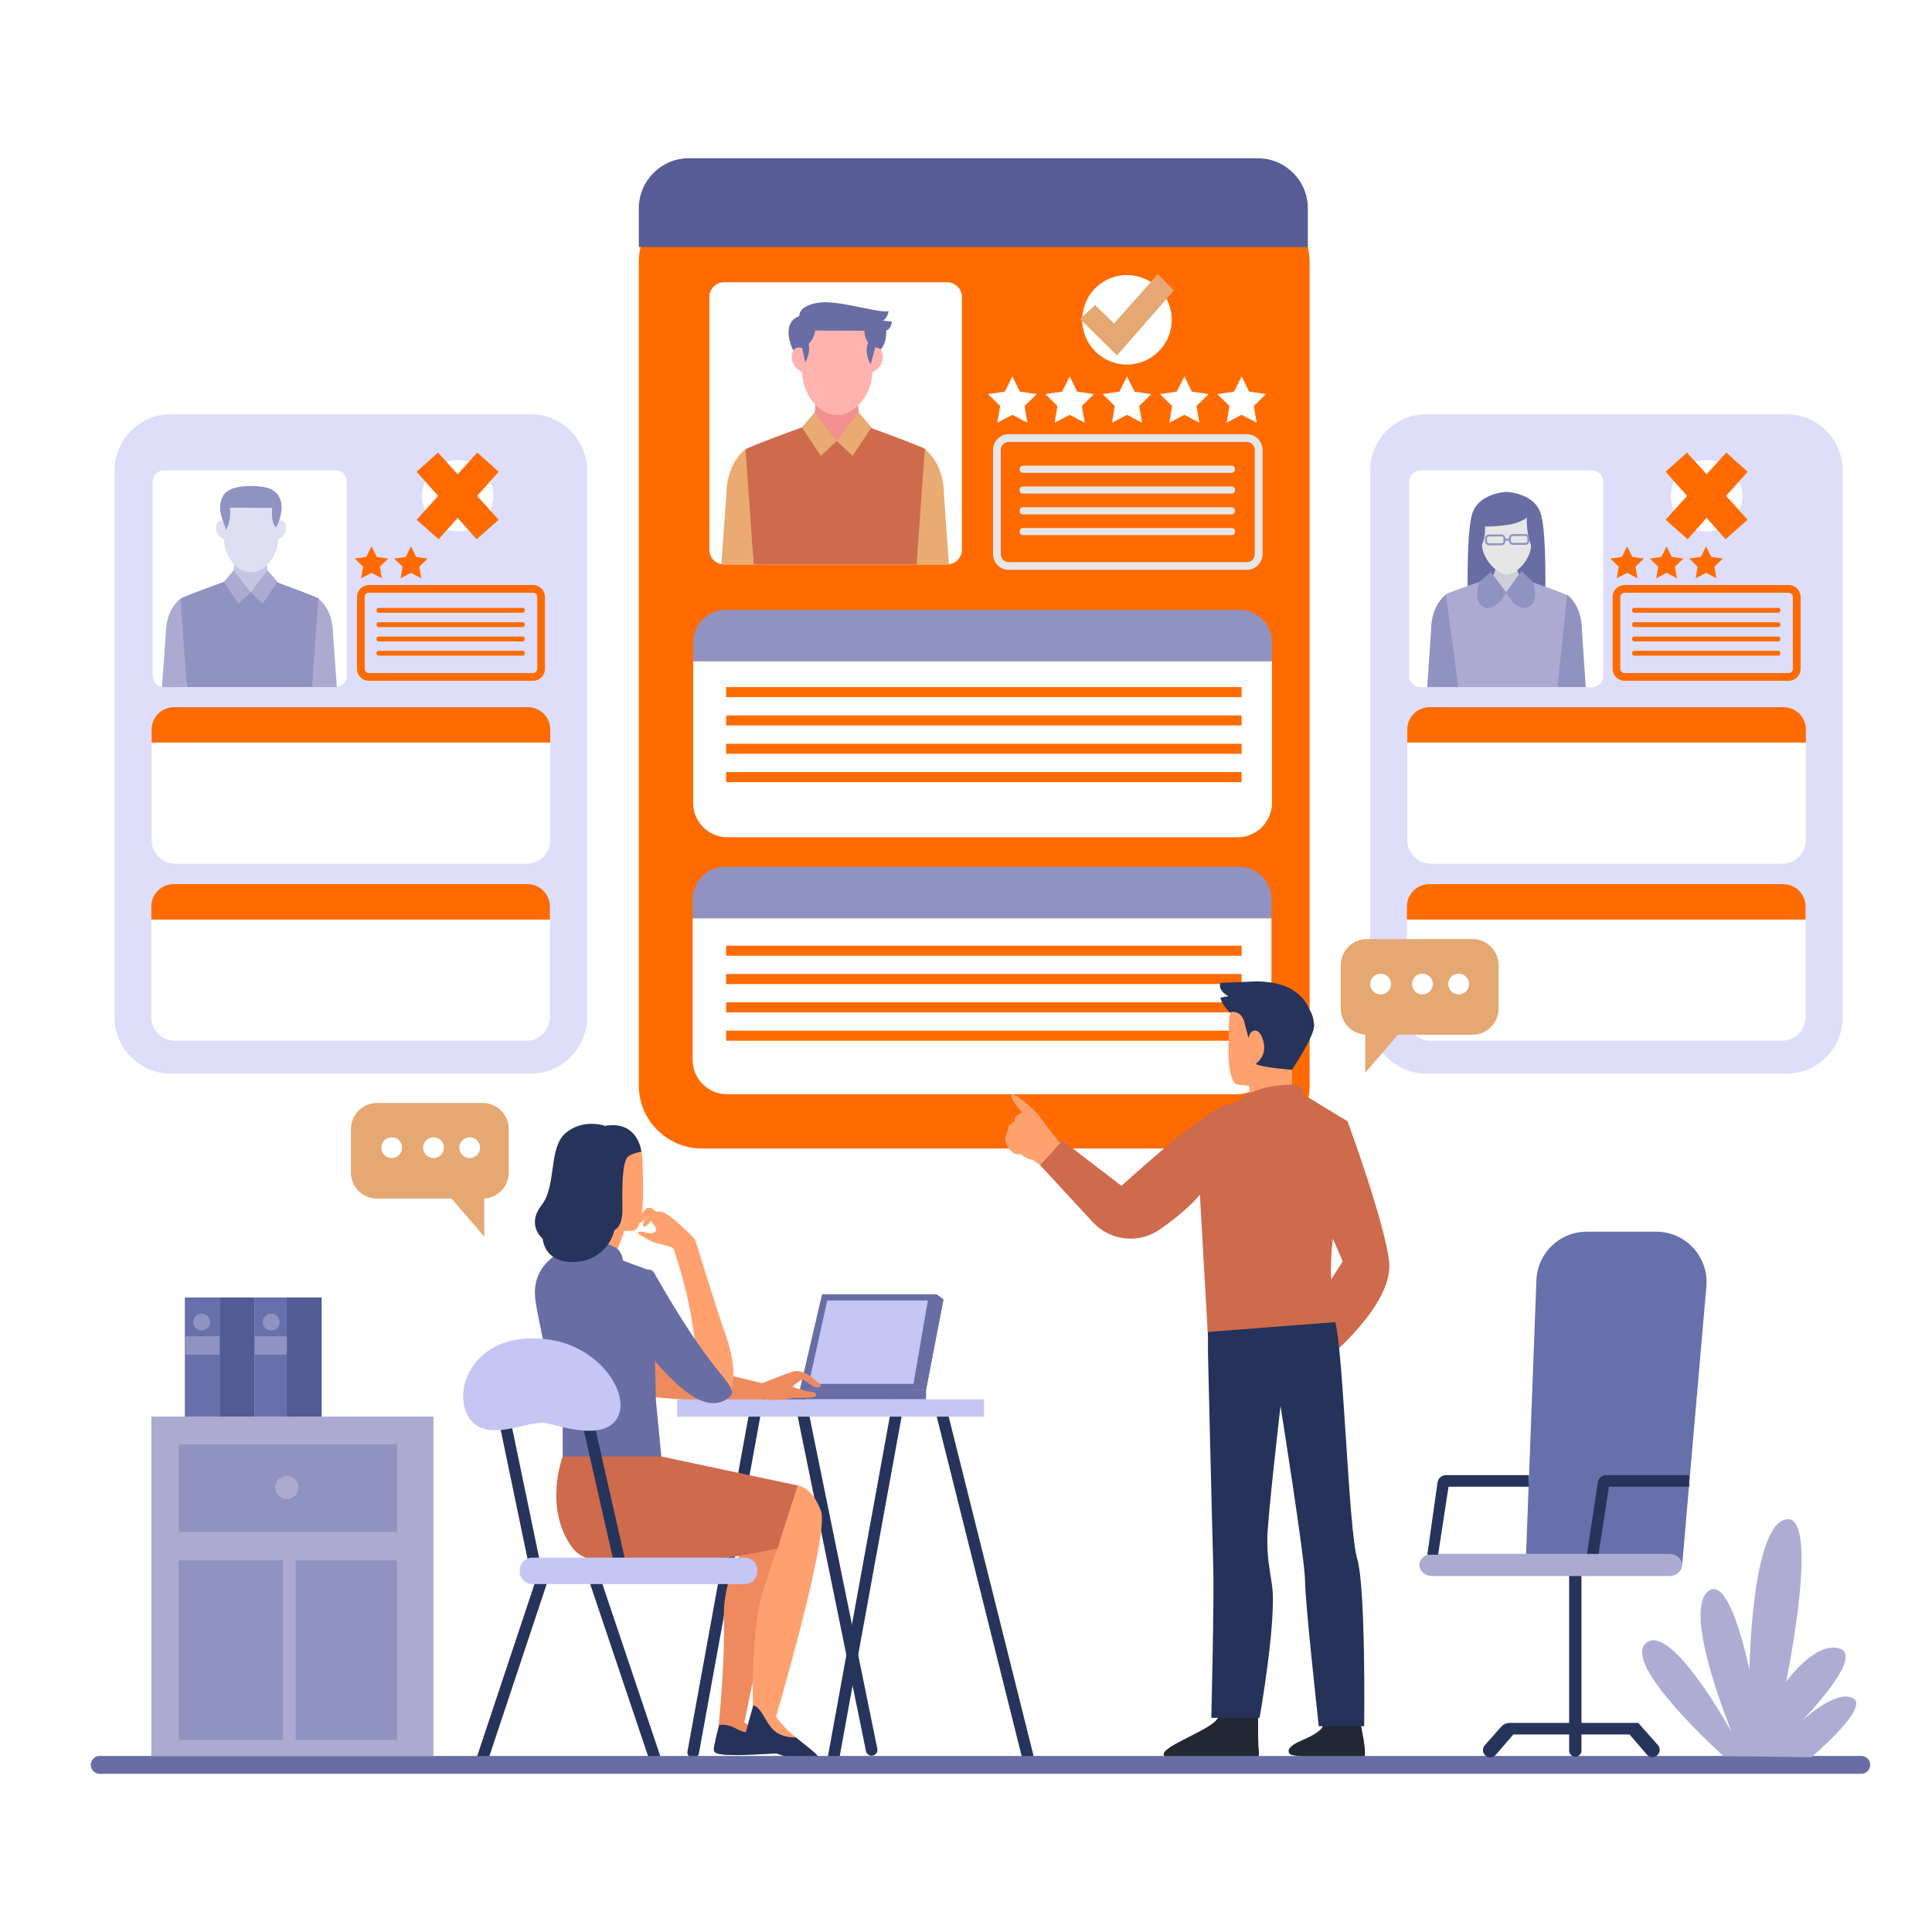 <svg xmlns="http://www.w3.org/2000/svg" viewBox="0 0 500 500" style="enable-background:new 0 0 500 500" xml:space="preserve"><path style="fill:#fff" d="M0 0h500v500H0z"/><path style="fill:#ff6b00" d="M322.589 297.227H181.66c-9.024 0-16.34-7.316-16.34-16.34V67.792c0-9.024 7.316-16.34 16.34-16.34h140.928c9.024 0 16.34 7.316 16.34 16.34v213.095c0 9.024-7.315 16.34-16.339 16.34z"/><path style="fill:#9092c2" d="M329.186 171.161H179.384v-4.914a8.408 8.408 0 0 1 8.408-8.408h132.985a8.408 8.408 0 0 1 8.408 8.408v4.914z"/><path style="fill:#fff" d="M320.261 216.682H188.309a8.924 8.924 0 0 1-8.924-8.924v-36.597h149.802v36.597a8.926 8.926 0 0 1-8.926 8.924z"/><path style="fill:#9092c2" d="M329.053 237.668H179.252v-4.914a8.408 8.408 0 0 1 8.408-8.408h132.985a8.408 8.408 0 0 1 8.408 8.408v4.914z"/><path style="fill:#fff" d="M320.129 283.19H188.176a8.924 8.924 0 0 1-8.924-8.924v-36.597h149.801v36.597a8.924 8.924 0 0 1-8.924 8.924z"/><path style="fill:#ff6b00" d="M187.92 244.739h133.413v2.601H187.92zM187.92 252.072h133.413v2.601H187.92zM187.92 259.406h133.413v2.6H187.92zM187.92 266.739h133.413v2.601H187.92z"/><path style="fill:#fff" d="M245.151 146.062h-57.792a3.786 3.786 0 0 1-3.786-3.786V76.843a3.785 3.785 0 0 1 3.786-3.785h57.792a3.786 3.786 0 0 1 3.786 3.785v65.434a3.786 3.786 0 0 1-3.786 3.785z"/><path style="fill:#ce6b4c" d="M239.559 116.276c-1.127-.805-14.571-5.665-14.571-5.665l-8.733 3.408-8.733-3.408s-13.444 4.86-14.571 5.665c-1.127.805 2.093 29.785 2.093 29.785h42.421c.001.001 3.221-28.98 2.094-29.785z"/><path style="fill:#f28f8f" d="m222.005 100.713-5.466.644-5.466-.644s.345 6.655-1.323 10.036l6.789 3.381 6.789-3.381c-1.669-3.381-1.323-10.036-1.323-10.036z"/><path style="fill:#ffb2ae" d="M228.429 91.97c-.26-2.48-2.073-2.083-2.659-1.886v-4.527h-18.164v4.527c-.586-.196-2.399-.594-2.659 1.886-.284 2.706 1.724 3.925 2.659 4.342v.08c0 5.171 4.037 11.031 9.082 11.031 4.835 0 9.082-5.86 9.082-11.031v-.08c.935-.418 2.943-1.637 2.659-4.342z"/><path style="fill:#686da4" d="M230.815 83.202c-.841.042-2.359-.294-2.359-.294 1.173-.294 1.518-2.397 1.518-2.397-2.439.673-13.287-3.069-18.417-2.145-5.13.925-4.667 3.406-4.667 3.406-5.214 1.976-1.586 8.962-1.586 8.962.726-1.213 2.301-.651 2.301-.651l.799 3.757s1.443-2.465.869-4.848l-.002-.007c1.538-1.484 1.698-3.428 1.698-3.428l12.783.042c-.153 1.183.401 2.348.967 3.195-.106.151-.202.376-.28.702-.575 2.384.869 4.848.869 4.848l1.18-4.389c.936-.038 1.376.491 1.376.491 1.715-1.543 1.481-4.89 1.481-4.89 1.428-.504 1.47-2.354 1.47-2.354z"/><path style="fill:#e9ab72" d="m210.815 106.777 5.724 7.353-4.106 3.837-4.91-7.356zM222.262 106.777l-5.723 7.353 4.106 3.837 4.91-7.356zM192.952 116.276s-4.991 3.243-4.991 12.06l-1.288 17.726h8.372l-2.093-29.786zM239.321 116.276s4.991 3.243 4.991 12.06l1.288 17.726h-8.372l2.093-29.786z"/><path style="fill:#fff" d="m262 97.399 1.951 3.952 4.362.634-3.157 3.077.745 4.344-3.901-2.051-3.901 2.051.745-4.344-3.157-3.077 4.362-.634zM276.833 97.399l1.951 3.952 4.362.634-3.156 3.077.745 4.344-3.902-2.051-3.901 2.051.745-4.344-3.156-3.077 4.362-.634zM291.667 97.399l1.95 3.952 4.362.634-3.156 3.077.745 4.344-3.901-2.051-3.902 2.051.745-4.344-3.156-3.077 4.362-.634zM306.5 97.399l1.951 3.952 4.362.634-3.157 3.077.745 4.344-3.901-2.051-3.901 2.051.745-4.344-3.157-3.077 4.362-.634zM321.333 97.399l1.951 3.952 4.362.634-3.156 3.077.745 4.344-3.902-2.051-3.901 2.051.745-4.344-3.156-3.077 4.362-.634z"/><path style="fill:#e6e6e7" d="M322.685 147.471h-61.619a4.07 4.07 0 0 1-4.065-4.065v-26.971a4.07 4.07 0 0 1 4.065-4.066h61.619a4.07 4.07 0 0 1 4.065 4.066v26.971a4.07 4.07 0 0 1-4.065 4.065zm-61.62-33.101a2.068 2.068 0 0 0-2.065 2.066v26.971c0 1.139.927 2.065 2.065 2.065h61.619a2.068 2.068 0 0 0 2.065-2.065v-26.971a2.068 2.068 0 0 0-2.065-2.066h-61.619z"/><path style="fill:#e6e6e7" d="M318.805 122.36h-54.13a.78.78 0 0 1-.779-.779v-.28a.78.78 0 0 1 .779-.779h54.13a.78.78 0 0 1 .779.779v.28a.78.78 0 0 1-.779.779zM318.805 127.735h-54.13a.78.78 0 0 1-.779-.779v-.28a.78.78 0 0 1 .779-.779h54.13a.78.78 0 0 1 .779.779v.28a.78.78 0 0 1-.779.779zM318.805 133.12h-54.13a.78.78 0 0 1-.779-.779v-.28a.78.78 0 0 1 .779-.779h54.13a.78.78 0 0 1 .779.779v.28a.78.78 0 0 1-.779.779zM318.805 138.495h-54.13a.78.78 0 0 1-.779-.779v-.28a.78.78 0 0 1 .779-.779h54.13a.78.78 0 0 1 .779.779v.28a.78.78 0 0 1-.779.779z"/><circle transform="rotate(-76.785 291.665 82.768)" style="fill:#fff" cx="291.667" cy="82.762" r="11.583"/><path style="fill:#e5a872" d="m279.533 82.551 3.857-3.603 4.928 4.77 11.329-12.78 4.153 4.213-14.714 16.85z"/><path style="fill:#ff6b00" d="M187.92 177.817h133.413v2.6H187.92zM187.92 185.15h133.413v2.6H187.92zM187.92 192.483h133.413v2.601H187.92zM187.92 199.817h133.413v2.6H187.92z"/><path style="fill:#575c96" d="M165.32 63.933h173.15v-9.996c0-7.171-5.814-12.985-12.985-12.985h-147.18c-7.171 0-12.985 5.814-12.985 12.985v9.996z"/><path style="fill:#dedefa" d="M137.273 277.882H44.289c-8.094 0-14.656-6.562-14.656-14.656V121.83c0-8.094 6.562-14.656 14.656-14.656h92.984c8.094 0 14.656 6.562 14.656 14.656v141.395c0 8.095-6.562 14.657-14.656 14.657z"/><path style="fill:#ff6b00" d="M142.406 192.192H39.246v-3.384a5.79 5.79 0 0 1 5.79-5.79h91.579a5.79 5.79 0 0 1 5.79 5.79v3.384z"/><path style="fill:#fff" d="M136.26 223.54H45.392a6.146 6.146 0 0 1-6.146-6.146v-25.202h103.159v25.202a6.145 6.145 0 0 1-6.145 6.146z"/><path style="fill:#ff6b00" d="M142.315 237.992H39.155v-3.384a5.79 5.79 0 0 1 5.79-5.79h91.579a5.79 5.79 0 0 1 5.79 5.79v3.384z"/><path style="fill:#fff" d="M136.169 269.34H45.301a6.146 6.146 0 0 1-6.146-6.146v-25.202h103.159v25.202a6.145 6.145 0 0 1-6.145 6.146zM86.839 177.817H42.436a2.909 2.909 0 0 1-2.909-2.908v-50.274a2.91 2.91 0 0 1 2.909-2.909h44.403a2.91 2.91 0 0 1 2.909 2.909v50.274a2.91 2.91 0 0 1-2.909 2.908z"/><path style="fill:#9092c2" d="M82.542 154.932c-.866-.618-11.195-4.353-11.195-4.353l-6.71 2.619-6.709-2.619s-10.329 3.734-11.195 4.353c-.866.618 1.608 22.885 1.608 22.885h32.594c-.001 0 2.473-22.267 1.607-22.885z"/><path style="fill:#c3c6e2" d="m69.055 142.974-4.199.495-4.199-.495s.265 5.113-1.017 7.711l5.216 2.598 5.216-2.598c-1.283-2.598-1.017-7.711-1.017-7.711z"/><path style="fill:#dedff3" d="M73.991 136.256c-.2-1.906-1.593-1.6-2.043-1.449v-3.478H57.992v3.478c-.45-.151-1.843-.457-2.043 1.449-.218 2.079 1.324 3.016 2.043 3.336v.061c0 3.973 3.101 8.475 6.978 8.475 3.715 0 6.978-4.502 6.978-8.475v-.061c.718-.32 2.261-1.257 2.043-3.336z"/><path style="fill:#acaad1" d="m60.458 147.633 4.397 5.65-3.154 2.948-3.773-5.652zM69.253 147.633l-4.398 5.65 3.155 2.948 3.773-5.652zM46.733 154.932s-3.835 2.492-3.835 9.266l-.99 13.619h6.432l-1.607-22.885zM82.359 154.932s3.835 2.492 3.835 9.266l.99 13.619h-6.433l1.608-22.885z"/><path style="fill:#9092c2" d="m57.773 134.94.77 2.219s1.551-3.125.902-5.748c0 0 3.105-.085 5.408 0 2.303.085 5.612 0 5.612 0s-.507 3.93 1.015 5.071c0 0 1.353-2.406 1.395-5.071.042-2.665-1.311-4.399-3.551-5.118-2.241-.719-9.742-1.184-11.551 1.945-1.809 3.129 0 6.702 0 6.702z"/><path style="fill:#ff6b00" d="m96.139 141.397 1.343 2.722 3.004.436-2.173 2.119.513 2.991-2.687-1.412-2.687 1.412.513-2.991-2.173-2.119 3.004-.436zM106.354 141.397l1.343 2.722 3.004.436-2.174 2.119.513 2.991-2.686-1.412-2.687 1.412.513-2.991-2.173-2.119 3.003-.436zM137.929 176.19H95.496a3.114 3.114 0 0 1-3.111-3.111v-18.573a3.114 3.114 0 0 1 3.111-3.111h42.433a3.114 3.114 0 0 1 3.111 3.111v18.573a3.114 3.114 0 0 1-3.111 3.111zm-42.433-22.795c-.613 0-1.111.499-1.111 1.111v18.573c0 .613.498 1.111 1.111 1.111h42.433c.613 0 1.111-.499 1.111-1.111v-18.573c0-.613-.498-1.111-1.111-1.111H95.496z"/><path style="fill:#ff6b00" d="M135.257 158.586H97.981a.536.536 0 0 1-.536-.536v-.193c0-.296.24-.536.536-.536h37.276c.296 0 .536.24.536.536v.193c0 .296-.24.536-.536.536zM135.257 162.288H97.981a.536.536 0 0 1-.536-.536v-.193c0-.296.24-.536.536-.536h37.276c.296 0 .536.24.536.536v.193c0 .295-.24.536-.536.536zM135.257 165.996H97.981a.536.536 0 0 1-.536-.536v-.193c0-.296.24-.536.536-.536h37.276c.296 0 .536.24.536.536v.193c0 .296-.24.536-.536.536zM135.257 169.697H97.981a.536.536 0 0 1-.536-.536v-.193c0-.296.24-.536.536-.536h37.276c.296 0 .536.24.536.536v.193c0 .296-.24.536-.536.536z"/><circle transform="rotate(-80.758 118.433 128.285)" style="fill:#fff" cx="118.439" cy="128.283" r="9.233"/><path style="fill:#ff6b00" d="m129.054 122.088-5.533-4.969-5.082 5.63-5.082-5.63-5.534 4.969 5.564 6.258-5.564 6.164 5.701 5.044 4.915-5.527 4.915 5.527 5.7-5.044-5.564-6.164z"/><path style="fill:#dedefa" d="M462.229 277.882h-92.984c-8.095 0-14.656-6.562-14.656-14.656V121.83c0-8.094 6.562-14.656 14.656-14.656h92.984c8.094 0 14.656 6.562 14.656 14.656v141.395c0 8.095-6.561 14.657-14.656 14.657z"/><path style="fill:#ff6b00" d="M467.362 192.192H364.203v-3.384a5.79 5.79 0 0 1 5.79-5.79h91.579a5.79 5.79 0 0 1 5.79 5.79v3.384z"/><path style="fill:#fff" d="M461.217 223.54h-90.868a6.146 6.146 0 0 1-6.146-6.146v-25.202h103.159v25.202a6.146 6.146 0 0 1-6.145 6.146z"/><path style="fill:#ff6b00" d="M467.271 237.992H364.112v-3.384a5.79 5.79 0 0 1 5.79-5.79h91.579a5.79 5.79 0 0 1 5.79 5.79v3.384z"/><path style="fill:#fff" d="M461.126 269.34h-90.868a6.146 6.146 0 0 1-6.146-6.146v-25.202h103.159v25.202a6.146 6.146 0 0 1-6.145 6.146zM412.013 177.817H367.61a2.909 2.909 0 0 1-2.909-2.908v-50.274a2.91 2.91 0 0 1 2.909-2.909h44.403a2.91 2.91 0 0 1 2.909 2.909v50.274a2.909 2.909 0 0 1-2.909 2.908z"/><path style="fill:#686da4" d="M398.728 132.869c-1.618-5.01-8.033-5.534-8.805-5.579v-.004l-.039.002a1.431 1.431 0 0 0-.039-.002v.004c-.772.045-7.186.569-8.805 5.579-1.723 5.333-1.12 24.452-1.12 24.452s7.766-.387 7.705-9.295c-.051-7.359 1.244-12.325 2.259-13.833 1.015 1.508 2.198 6.65 2.147 14.009-.061 8.907 7.816 9.118 7.816 9.118s.603-19.118-1.119-24.451z"/><path style="fill:#acaad1" d="M405.707 154.121c-.866-.618-9.404-3.542-9.404-3.542l-6.71 2.619-6.71-2.619s-7.96 2.692-8.826 3.311 3.358 23.927 3.358 23.927h25.667c.001 0 3.491-23.077 2.625-23.696z"/><path style="fill:#ceced8" d="m392.188 145.077-2.398-.649-2.446.868s-.031 3.377-2.307 5.706l4.752 2.367 4.753-2.367c-2.011-2.103-2.354-5.925-2.354-5.925z"/><path style="fill:#e6e6e7" d="M398.113 137.857c-.182-1.736-1.451-1.458-1.861-1.32v-3.169h-12.716v3.169c-.41-.137-1.679-.416-1.861 1.32-.199 1.894 1.207 2.747 1.861 3.039v.056c0 3.62 4.006 7.722 6.358 7.722 2.732 0 6.358-4.102 6.358-7.722v-.056c.654-.292 2.059-1.145 1.861-3.039z"/><path style="fill:#9092c2" d="M374.189 153.921s-3.835 2.492-3.835 9.266l-.99 14.63h8.052l-3.227-23.896zM405.566 153.921s3.835 2.492 3.835 9.266l.99 14.63h-7.307l2.482-23.896zM385.809 148.026l-2.925 2.553s-1.91 5.207 1.228 6.54c3.138 1.333 5.7-3.836 5.7-3.836l-4.003-5.257z"/><path style="fill:#9092c2" d="m393.746 147.828 2.948 2.751s1.91 5.207-1.228 6.54c-3.138 1.333-5.7-3.836-5.7-3.836l3.98-5.455z"/><path style="fill:#686da4" d="M395.167 133.911s-1.526 1.448-5.11 1.948c-3.583.5-5.724.406-5.724.406s.209 3.938-1.375 5.396c-1.583 1.458-2.69-4.625-1.303-7.292s11.387-3.833 11.637-3.833 1.625.417 1.625.417 2.667 1.014 3.417 5.257c.75 4.243-1.667 6.094-1.667 6.094s-1.834-4.143-1.5-8.393z"/><path style="fill:#9092c2" d="M394.777 138.218h-3.253c-.554 0-1.004.45-1.004 1.003v.153h-.927v-.043c0-.553-.45-1.003-1.004-1.003h-3.253c-.554 0-1.004.45-1.004 1.003v.774c0 .553.45 1.003 1.004 1.003h3.253c.554 0 1.004-.45 1.004-1.003v-.184h.927v.075c0 .553.45 1.003 1.004 1.003h3.253c.554 0 1.004-.45 1.004-1.003v-.774c0-.554-.45-1.004-1.004-1.004zm-5.683 1.887a.504.504 0 0 1-.504.503h-3.253a.504.504 0 0 1-.504-.503v-.774c0-.277.226-.503.504-.503h3.253c.278 0 .504.226.504.503v.774zm6.187-.109a.504.504 0 0 1-.504.503h-3.253a.504.504 0 0 1-.504-.503v-.774c0-.277.226-.503.504-.503h3.253c.278 0 .504.226.504.503v.774z"/><path style="fill:#ff6b00" d="m421.096 141.397 1.343 2.722 3.004.436-2.174 2.119.513 2.991-2.686-1.412-2.687 1.412.513-2.991-2.173-2.119 3.003-.436zM431.31 141.397l1.344 2.722 3.004.436-2.174 2.119.513 2.991-2.687-1.412-2.686 1.412.513-2.991-2.174-2.119 3.004-.436zM441.525 141.397l1.343 2.722 3.004.436-2.173 2.119.513 2.991-2.687-1.412-2.686 1.412.513-2.991-2.174-2.119 3.004-.436zM462.886 176.19h-42.434a3.114 3.114 0 0 1-3.111-3.111v-18.573a3.114 3.114 0 0 1 3.111-3.111h42.434a3.114 3.114 0 0 1 3.11 3.111v18.573a3.114 3.114 0 0 1-3.11 3.111zm-42.434-22.795c-.612 0-1.111.499-1.111 1.111v18.573c0 .613.499 1.111 1.111 1.111h42.434c.612 0 1.11-.499 1.11-1.111v-18.573c0-.613-.498-1.111-1.11-1.111h-42.434z"/><path style="fill:#ff6b00" d="M460.214 158.586h-37.276a.536.536 0 0 1-.536-.536v-.193c0-.296.24-.536.536-.536h37.276c.296 0 .536.24.536.536v.193c0 .296-.24.536-.536.536zM460.214 162.288h-37.276a.536.536 0 0 1-.536-.536v-.193c0-.296.24-.536.536-.536h37.276c.296 0 .536.24.536.536v.193c0 .295-.24.536-.536.536zM460.214 165.996h-37.276a.536.536 0 0 1-.536-.536v-.193c0-.296.24-.536.536-.536h37.276c.296 0 .536.24.536.536v.193c0 .296-.24.536-.536.536zM460.214 169.697h-37.276a.536.536 0 0 1-.536-.536v-.193c0-.296.24-.536.536-.536h37.276c.296 0 .536.24.536.536v.193c0 .296-.24.536-.536.536z"/><circle transform="rotate(-76.662 441.686 128.286)" style="fill:#fff" cx="441.668" cy="128.283" r="9.233"/><path style="fill:#ff6b00" d="m452.284 122.088-5.534-4.969-5.082 5.63-5.081-5.63-5.534 4.969 5.564 6.258-5.564 6.164 5.701 5.044 4.914-5.527 4.915 5.527 5.701-5.044-5.564-6.164z"/><path style="fill:#26345b" d="M179.403 454.988a1.499 1.499 0 0 1-1.477-1.768l16.724-91.804h13.798l18.601 91.153a1.5 1.5 0 1 1-2.94.6l-18.11-88.753h-8.846l-16.276 89.341a1.5 1.5 0 0 1-1.474 1.231z"/><path style="fill:#26345b" d="M215.661 456.744a1.499 1.499 0 0 1-1.477-1.769l16.724-91.804h13.745l22.719 90.791a1.5 1.5 0 1 1-2.91.728l-22.15-88.52h-8.9l-16.276 89.341a1.502 1.502 0 0 1-1.475 1.233z"/><path style="fill:#ef8a5e" d="M202.42 453.702c-3.92.17-9.67.58-12.42.5-2.75-.08-5.08-.08-5.25-1.25-.1-.71.71-4.02 1.36-6.53.44-1.66.81-2.97.81-2.97l5.08 1.75s1.49 1.38 4.33 2.75c.23.11.49.24.77.39 3.17 1.64 8.91 5.2 5.32 5.36z"/><path style="fill:#ef8a5e" d="M192.486 400.786s-5.481 7.165-5.15 18.332c.331 11.168-1.336 27.334-1.336 27.334h6.486s9.318-44.897 9.583-47c.264-2.103-9.583 1.334-9.583 1.334z"/><path style="fill:#ffa16f" d="M206.5 384.452s3.703.29 5.977 6.645c2.273 6.355-12.475 56.07-12.475 56.07l-5.085-4.799s-.925-19.335 2.583-30.583c3.508-11.248 3.75-11.083 3.75-11.083l5.25-16.25z"/><path style="fill:#ffa16f" d="M211.62 454.782c-.62 1.09-3.74 1.67-7.86 0-4.11-1.66-11.64-3.08-11.26-4.58.28-1.11 1.73-6.28 2.46-8.87.25-.91.42-1.5.42-1.5s2.87-2.5 4.62 2.74c.8 2.4 3.43 4.94 5.98 7.07 3.04 2.55 5.98 4.55 5.64 5.14z"/><path style="fill:#686da4" d="M198.625 359.619h33.5v2.532h-33.5z"/><path style="fill:#686da4" d="M231.458 359.619h8.208v2.532h-8.208z"/><path style="fill:#ef8a5e" d="M168.25 361.452s17.417 1.98 29.25.698l-.221-4.188-28.665-6.802-.364 10.292z"/><path style="fill:#26345b" d="M124.969 456.285a1.499 1.499 0 0 1-1.423-1.973l16.815-50.484h13.482l16.98 50.479a1.5 1.5 0 0 1-2.844.957l-16.293-48.436h-9.163l-16.131 48.432a1.5 1.5 0 0 1-1.423 1.025z"/><path style="fill:#c5c6f4" d="M175.232 362.151h79.435v4.482h-79.435z"/><path style="fill:#ffa16f" d="M161.626 300.885s.405-2.663 2.203-3.352c1.798-.689 1.977 0 1.977 0s.516.87.516 4.058c0 3.189.29 6.378 0 10.262-.29 3.884-1.147 6.32-2.284 6.609-1.137.29-2.413 0-2.413 0l-1.739 4.696-3.827-1.218 5.567-21.055zM174.156 322.775s3.713 10.172 5.157 20.68 5.157 17.941 7.322 18.64c2.166.699 5.292-5.111 1.115-16.767-2.145-5.987-7.793-24.313-7.793-24.313l-5.801 1.76z"/><path style="fill:#686da4" d="M138.594 336.702c1.093 7.311 6.031 28 7.031 32.5v10h25.75l-1.625-16.75-.758-33.368-8.242-3.007-11.625-3.75s-12.25 2.875-10.531 14.375z"/><path style="fill:#686da4" d="M147.313 319.515s10.188 2.125 12.063 3.375 1.875 3.688 1.875 3.688l-15.5-3.188 1.562-3.875zM162.673 332.828s-2.568 5.049.529 10.623c3.097 5.574 12.466 17.182 18.882 19.252 5.167 1.667 7.424-2.049 7.424-2.049-.343-3.951-4.924-4.284-20.191-31.198-1.425-2.511-5.818.623-6.644 3.372z"/><path style="fill:#ce6b4c" d="M145.625 376.937s-5.125 13.515 2.625 23.765 53 0 53 0l5.25-16.25-35.345-7.515h-25.53z"/><path style="fill:#26345b" d="M156.602 291.368s-5.643-2.01-10.204 1.855c-4.561 3.865-2.242 13.528-6.262 18.708-4.02 5.179.32 8.677.32 8.677s.298 5.547 6.792 5.972c6.493.425 10.745-3.672 11.75-8.233 0 0 2.164-.618 2.087-5.489-.077-4.87-.12-11.444 1.237-13.296.754-1.029 3.669-1.508 3.669-1.508s-.809-8.155-9.389-6.686z"/><path style="fill:#ffa16f" d="M175.87 316.859c-1.653-1.377-2.387-2.112-2.984-2.433-.597-.321-1.699-1.056-2.525-.872-.609.135-.821-.326-1.312-.542 0 0-.616-.697-1.764-.329 0 0-1.897 1.836-2.165 3.305s1.671-.111 2.331-1.18l.052.068c-.466.597-.951 1.348-1.073 2.02-.233 1.275 1.298.112 2.027-.867.757.903 1.551 1.905 1.385 2.3-.289.689-1.042 1.148-2.649.643-1.607-.505-2.938-.092-1.377.757 1.561.849 3.259 1.951 5.142 2.272 1.882.321 3.606 1.159 3.606 1.159s5.592-1.671 5.393-2.144c-.2-.474-2.434-2.78-4.087-4.157z"/><path style="fill:#26345b" d="M162.471 406.758h-25.263l-7.927-38.168a1.5 1.5 0 1 1 2.937-.609l7.431 35.777h19.065l-7.968-35.141a1.5 1.5 0 0 1 2.925-.664l8.8 38.805z"/><path style="fill:#c5c6f4" d="M121.25 366.702c4.5 7.25 15.625.667 20 1.583 4.375.917 15.033 4.667 18.517-1.333 3.483-6-4.371-18.315-17.517-20.25-19.25-2.833-25.5 12.75-21 20z"/><path style="fill:#686da4" d="M212.75 334.952 207 359.619h32.667l4.492-23.327-1.826-1.34z"/><path style="fill:#c5c6f4" d="m214.081 336.577-4.768 21.568h27.092l3.725-21.568z"/><path style="fill:#ef8a5e" d="M196.583 358.244s7.083-2.875 8.708-3.292 3.042.333 4.208 1.042c1.167.708 1.708 1.5 2.583 2.083s.167 1.167-.917.958c-1.083-.208-1.75-1.042-1.75-1.042l-1.75-1.038s-1.667 1.038-2.292 1.622.583.542 2.458 1.208c1.875.667 2.708.083 3.25.917.542.833-.583 1.042-3.167 1.042h-2.583s-3.458.98-7.833.407l-.915-3.907z"/><path style="fill:#686da4" d="m237.417 359.619 4.916-24.667 1.826 1.34-4.492 23.327z"/><path style="fill:#c5c6f4" d="M192.742 409.958h-54.985a3.258 3.258 0 0 1-3.258-3.258v-.323a3.258 3.258 0 0 1 3.258-3.258h54.985a3.258 3.258 0 0 1 3.258 3.258v.323a3.258 3.258 0 0 1-3.258 3.258z"/><path style="fill:#25335a" d="M211.62 454.782c-.62 1.09-3.74 1.67-7.86 0-4.11-1.66-11.64-3.08-11.26-4.58.28-1.11 1.73-6.28 2.46-8.87.42.1.99.42 1.66 1.24 1.5 1.82 2.5 5.08 5.19 6.26 1.76.77 3.31.85 4.17.81 3.04 2.55 5.98 4.55 5.64 5.14z"/><path style="fill:#25335a" d="M202.42 453.702c-3.92.17-9.67.58-12.42.5-2.75-.08-5.08-.08-5.25-1.25-.1-.71.71-4.02 1.36-6.53.45-.09 2.27-.33 4.72 1.11 1.88 1.1 4.7 1.08 6.27.81 3.17 1.64 8.91 5.2 5.32 5.36z"/><path style="fill:#e5a872" d="M124.913 285.452H97.58a6.754 6.754 0 0 0-6.754 6.754v11.233a6.754 6.754 0 0 0 6.754 6.754h19.276l8.477 9.853v-9.875c3.533-.218 6.333-3.144 6.333-6.732v-11.233a6.753 6.753 0 0 0-6.753-6.754z"/><circle style="fill:#fff" cx="101.375" cy="297.015" r="2.687"/><circle style="fill:#fff" cx="112.188" cy="297.015" r="2.687"/><circle style="fill:#fff" cx="121.563" cy="297.015" r="2.687"/><path style="fill:#ce6b4c" d="M309.625 293.077s-.25-2.875 3.625-5.125 5.75-2.75 11.5-3.875 13.75-.125 13.75-.125l10.25 6.25s-.375 16.375-3.125 27.125.18 25.912.18 25.912l-33.18 2.963-3-53.125z"/><path style="fill:#232733" d="M325.667 437.619s-.167 10.5 0 14 1.333 4-6.833 4c-8.167 0-14.667 1-17.333-1-2.667-2 10.5-6.333 13.167-9.333s1.5-5.833 1.5-5.833l9.499-1.834zM342.333 439.452s.667 5.583 0 7.292c-.667 1.708-4.5 3.25-6.333 4.083-1.833.833-3.167 2.125-2.167 3.125s18.095 1.333 19.214.667c1.119-.667-2.381-15.167-2.381-15.167h-8.333z"/><path style="fill:#ce6b4c" d="M348.75 290.202s9.5 25.75 10.75 36.25-14.5 23.834-14.5 23.834l-4.895-12.333 7.395-11.5-4.75-11 6-25.251z"/><path style="fill:#26345b" d="M325.176 253.99s5.44-.147 9.116 2.058c3.676 2.205 4.484 5.072 4.484 5.072s1.103 1.323 1.323 4.117c.221 2.793-5.734 11.615-5.734 11.615s-6.871.102-9.464-1.456-6.414-13.272-6.414-13.272-2.133-1.592-2.648-3.945l2.079-.367s-2.814-1.323-2.079-3.455l9.337-.367z"/><path style="fill:#ffa16f" d="M334.365 276.852s-6.65-.413-9.464-1.456c0 0 1.745-1.19 2.184-3.249.439-2.058-.733-5.514-2.277-5.44-1.544.073-1.659 2.058-1.659 2.058l-.974-3.684s-.357-2.349-1.944-2.957c-1.586-.608-1.744 0-1.744 0s-.455.767-.455 3.58-.256 5.626 0 9.053c.256 3.427 1.012 5.575 2.014 5.831 1.003.256 3.199.418 3.199.418l.463 3.725 3.376-1.074s5.148-.336 7.353-.336l-.072-6.469z"/><path style="fill:#ce6b4c" d="M312.113 289.452s4 6.125 1.125 15.125c-1.482 4.639-7.548 9.744-13.078 13.601-5.439 3.794-12.842 2.987-17.342-1.885l-13.706-14.841 5.875-6.25 15.25 11.688c.001 0 20.001-18.188 21.876-17.438z"/><path style="fill:#25335a" d="M312.625 344.702v5.583s1.125 47.667 1.375 55.417-.518 38.875-.518 38.875h12.5s4.518-25.625 3.204-34.375c-.763-5.082-1.203-6.926-1.203-11.926s3.414-34.391 3.414-34.391 6.354 39.817 6.354 45.317 3.547 37.542 3.547 37.542h11.75s.453-35.792-1.797-43.292-3.546-53.279-5.685-61.289l-32.941 2.539z"/><path style="fill:#ffa16f" d="M274.389 295.84s-4.412-5.45-5.275-6.825-5.801-5.688-7.051-5.813 1.063 3.5 2.563 4.625c0 0-2.375.875-2.063 2.438 0 0-1.938.625-1.625 2.188 0 0-1.188 1.651-.563 3.388.625 1.737 1.875 2.675 2.5 2.8s1.313 0 1.313 0 1.457 1.438 3.103 1.5l1.822 1.313 5.276-5.614z"/><path style="fill:#ce6b4c" d="M321.298 284.042s3.23-2.202 8.381-2.977c5.15-.775 7.057 0 7.057 0l.772 2.977s-20.952 3.639-16.21 0z"/><path style="fill:#e5a872" d="M353.739 243.04h27.333a6.754 6.754 0 0 1 6.754 6.754v11.233a6.754 6.754 0 0 1-6.754 6.754h-19.276l-8.477 9.853v-9.875c-3.533-.218-6.333-3.144-6.333-6.732v-11.233a6.753 6.753 0 0 1 6.753-6.754z"/><circle style="fill:#fff" cx="357.312" cy="254.673" r="2.688"/><circle style="fill:#fff" cx="368.124" cy="254.673" r="2.688"/><circle style="fill:#fff" cx="377.499" cy="254.673" r="2.688"/><path style="fill:#686da4" d="M481.697 459.048H25.803a2.303 2.303 0 1 1 0-4.606h455.893a2.302 2.302 0 1 1 .001 4.606z"/><path style="fill:#26345b" d="M423.98 445.88h-14.698v-40.87h-3.191v40.871h-15.315c-.881 0-1.721.378-2.305 1.038l-4.188 4.729a1.886 1.886 0 1 0 2.841 2.48l4.517-5.247h14.451v4.155a1.595 1.595 0 1 0 3.19 0v-4.155h12.448l4.493 5.219a1.885 1.885 0 1 0 2.84-2.48l-5.083-5.74z"/><path style="fill:#6670ab" d="m397.621 331.302-2.78 73.708h40.5l6.268-72.088c.662-7.615-5.341-14.162-12.984-14.162h-17.98c-7.007 0-12.76 5.54-13.024 12.542z"/><path style="fill:#acaad1" d="M431.985 407.885h-61.288c-1.853 0-3.356-1.287-3.356-2.875s1.503-2.875 3.356-2.875h61.288c1.854 0 3.356 1.287 3.356 2.875 0 1.587-1.503 2.875-3.356 2.875z"/><path style="fill:#26345b" d="M372.18 402.363h-2.794l2.644-18.678a2.245 2.245 0 0 1 2.222-1.93h21.41v3H374.88l-2.7 17.608zM413.715 402.135h-3l2.803-18.499a2.212 2.212 0 0 1 2.187-1.881h21.456v3h-20.782l-2.664 17.38z"/><path style="fill:#aeacd3" d="M446 454.441s-26.5-23.738-20-29.238 22.25 23.25 22.25 23.25-12.432-30-6.591-36.25 11.091 20 11.091 20 .5-37.5 9.5-39 0 42 0 42 7.75-10.75 14-8.5-10.25 19-10.25 19 8.75-8.5 13.5-6.25-10.75 15.33-10.75 15.33l-22.75-.342z"/><path style="fill:#acaad1" d="M39.155 366.632h73.032v87.809H39.155z"/><path style="fill:#9092c2" d="M46.25 373.786h56.5v22.667h-56.5zM46.25 403.827h56.5v46.454h-56.5z"/><circle style="fill:#acaad1" cx="74.25" cy="384.952" r="3"/><path style="fill:#acaad1" d="M73.25 401.952h3.25v50.5h-3.25z"/><path style="fill:#6670ab" d="M47.833 335.786h9v30.847h-9z"/><circle style="fill:#9092c2" cx="52.188" cy="342.14" r="2.188"/><path style="fill:#9092c2" d="M47.833 345.827h9v4.75h-9z"/><path style="fill:#6670ab" d="M65.833 335.786h9v30.847h-9z"/><circle style="fill:#9092c2" cx="70.188" cy="342.14" r="2.188"/><path style="fill:#9092c2" d="M65.833 345.827h9v4.75h-9z"/><path style="fill:#505c93" d="M56.833 335.786h9v30.847h-9zM74.25 335.786h9v30.847h-9z"/></svg>